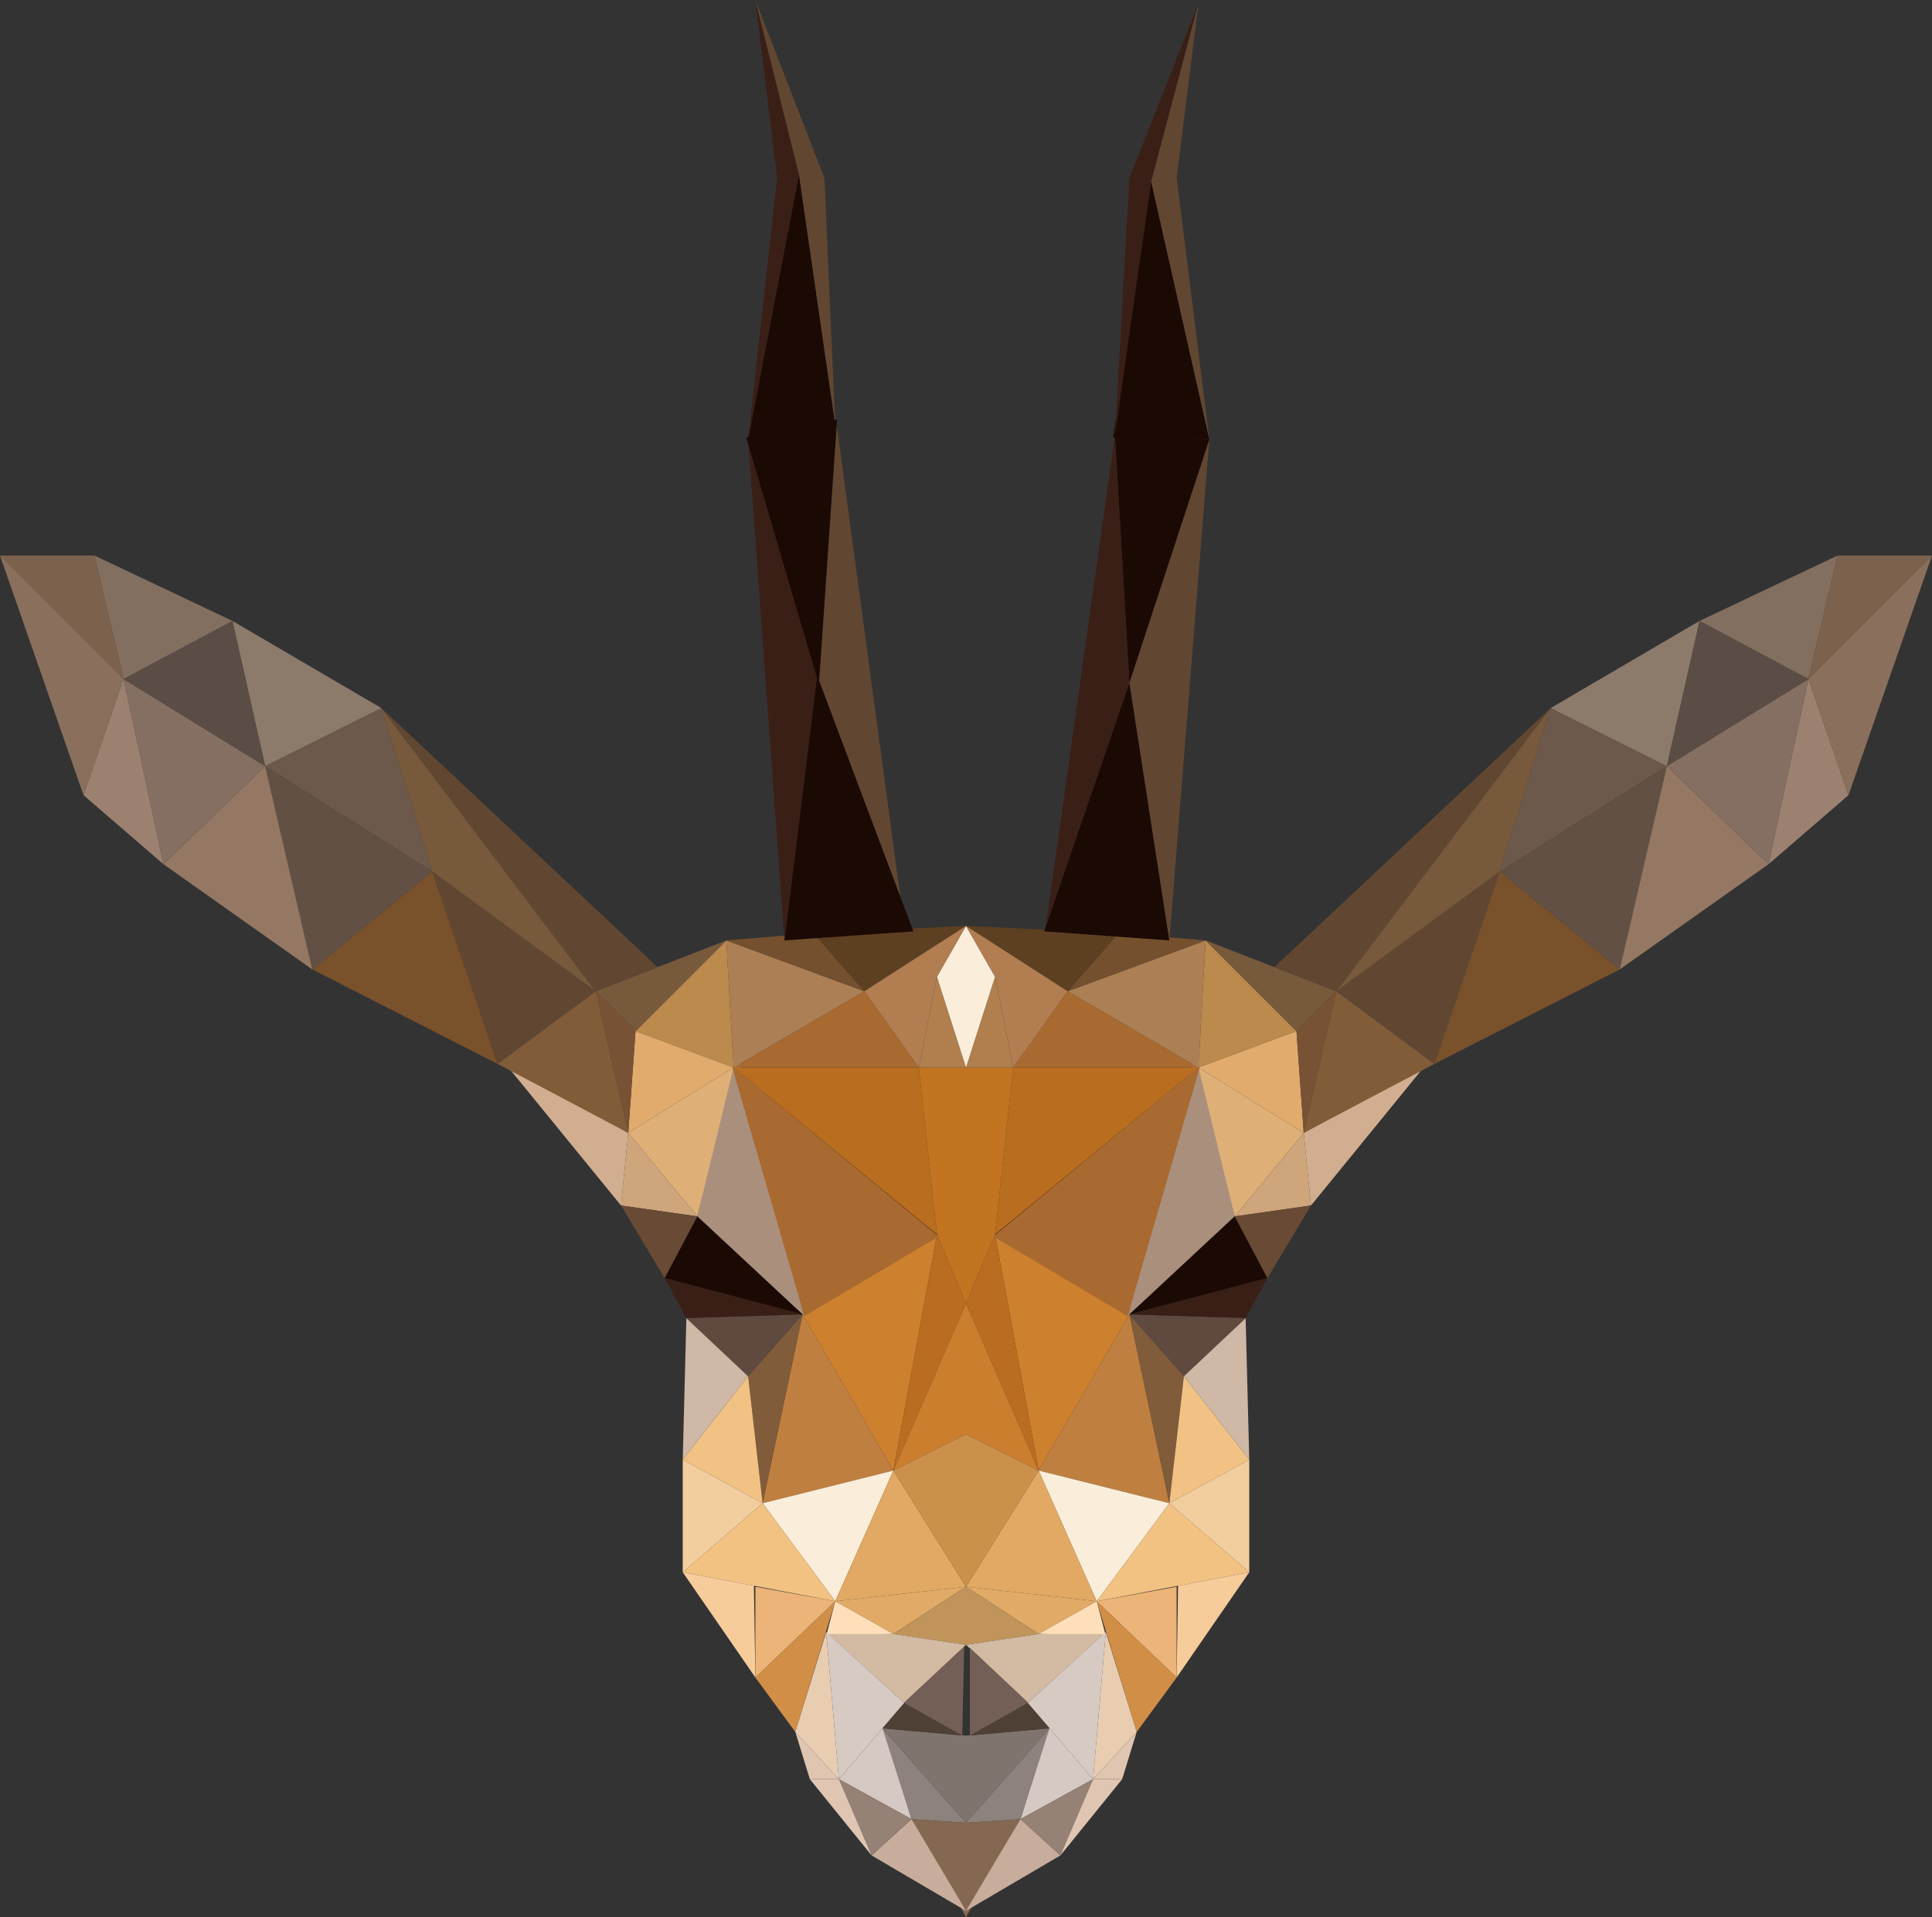 <?xml version="1.0" encoding="utf-8"?>
<!-- Generator: Adobe Illustrator 23.0.1, SVG Export Plug-In . SVG Version: 6.00 Build 0)  -->
<svg version="1.1" id="Layer_1" xmlns="http://www.w3.org/2000/svg" xmlns:xlink="http://www.w3.org/1999/xlink" x="0px" y="0px"
	 viewBox="0 0 532 528" style="enable-background:new 0 0 532 528;" xml:space="preserve">
<rect x="0" y="0" width="532" height="528" fill="#333333" stroke="none"/>
<style type="text/css">
	.st0{fill:none;stroke:#000000;stroke-miterlimit:10;}
	.st1{fill:#CD802E;}
	.st2{fill:#BF7F40;}
	.st3{fill:#AA8F7D;}
	.st4{fill:#815C3A;}
	.st5{fill:#F1C284;}
	.st6{fill:#CFB8A5;}
	.st7{fill:#DEB077;}
	.st8{fill:#CFA57C;}
	.st9{fill:#D1AE90;}
	.st10{fill:#604A3F;}
	.st11{fill:#1B0904;}
	.st12{fill:#684A35;}
	.st13{fill:#FAEEDA;}
	.st14{fill:#F2C283;}
	.st15{fill:#F2CE9E;}
	.st16{fill:#F6CC9A;}
	.st17{fill:#ECB478;}
	.st18{fill:#D18E47;}
	.st19{fill:#BA6C21;}
	.st20{fill:#CA7E2E;}
	.st21{fill:#E2A964;}
	.st22{fill:#CB914B;}
	.st23{fill:#E1AA66;}
	.st24{fill:#C0945A;}
	.st25{fill:#FFDFB9;}
	.st26{fill:#E9CDB1;}
	.st27{fill:#E0C5B0;}
	.st28{fill:#D3BAA3;}
	.st29{fill:#735F55;}
	.st30{fill:#D7CAC3;}
	.st31{fill:#D6C8C3;}
	.st32{fill:#8D827D;}
	.st33{fill:#846851;}
	.st34{fill:#C8AD9C;}
	.st35{fill:#958176;}
	.st36{fill:#E0C6B2;}
	.st37{fill:#B96D1F;}
	.st38{fill:#C27420;}
	.st39{fill:#A86A30;}
	.st40{fill:#AC7F54;}
	.st41{fill:#BB8A4C;}
	.st42{fill:#E1AB6D;}
	.st43{fill:#75502E;}
	.st44{fill:#5D3F21;}
	.st45{fill:#B07F4D;}
	.st46{fill:#B27D50;}
	.st47{fill:#77593C;}
	.st48{fill:#785234;}
	.st49{fill:#815C38;}
	.st50{fill:#614731;}
	.st51{fill:#79512B;}
	.st52{fill:#6D594C;}
	.st53{fill:#625044;}
	.st54{fill:#8C7A6B;}
	.st55{fill:#957863;}
	.st56{fill:#856E62;}
	.st57{fill:#5B4D45;}
	.st58{fill:#836F60;}
	.st59{fill:#9C8171;}
	.st60{fill:#7C614D;}
	.st61{fill:#8A705C;}
	.st62{fill:#3A1F16;}
	.st63{fill:#80746F;}
	.st64{fill:#4F4036;}
</style>
<g>
	<g>
		<g>
			<polygon class="st0" points="311,362 274,340 330,294 			"/>
			<polygon class="st1" points="274,340 286,405 311,362 			"/>
			<polygon class="st2" points="286,405 322,414 311,362 			"/>
			<polygon class="st3" points="310.5,362.5 340,335 329.5,288.5 			"/>
			<polygon class="st4" points="322,414 326,379 311,362 			"/>
			<polygon class="st5" points="322,414 344,402 326,379 			"/>
			<polygon class="st6" points="326,379 343,363 344,402 			"/>
			<polygon class="st7" points="330,294 359,312 340,335 			"/>
			<polygon class="st8" points="359,312 361,332 340,335 			"/>
			<polygon class="st9" points="359,312 392,294 361,332 			"/>
			<polygon class="st10" points="326,379 343,363 311,362 			"/>
			<polygon class="st11" points="311,362 349,352 340,335 			"/>
			<polygon class="st12" points="340,335 361,332 349,352 			"/>
			<polygon class="st13" points="286,405 302,441 322,414 			"/>
			<polygon class="st14" points="302,441 344,433 322,414 			"/>
			<polygon class="st15" points="322,414 344,402 344,433 			"/>
			<polygon class="st16" points="324.4,436.73 324,462 344,433 			"/>
			<polygon class="st17" points="302,441 324,462 324,437 			"/>
			<polygon class="st18" points="302,441 313,477 324,462 			"/>
			<polygon class="st19" points="274,340 266,359 286,405 			"/>
			<polygon class="st20" points="266,359 266,395 286,405 			"/>
			<polygon class="st21" points="302,441 266,437 286,405 			"/>
			<polygon class="st22" points="286,405 266,395 266,437 			"/>
			<polygon class="st23" points="266,437 286,450 302,441 			"/>
			<polygon class="st24" points="286,450 266,437 266,453 			"/>
			<polygon class="st25" points="286,450 302,441 304.5,450.5 			"/>
			<polygon class="st26" points="304.5,449.5 301,490 313,477 			"/>
			<polygon class="st27" points="301,490 309,490 313,477 			"/>
			<polygon class="st28" points="304,450 283,469 266,453 286,450 			"/>
			<polygon class="st29" points="284.06,469.8 267.06,478.8 267.06,453.8 			"/>
			<polygon class="st30" points="301,490 283,469 304.5,449.5 			"/>
			<polygon class="st31" points="301,490 281,501 288.87,475.85 			"/>
			<polygon class="st32" points="266,502 281,501 289,476 			"/>
			<polygon class="st33" points="281,501 266,528 266,502 			"/>
			<polygon class="st34" points="281,501 292,511 266,526.26 			"/>
			<polygon class="st35" points="292,511 301,490 281,501 			"/>
			<polygon class="st36" points="301,490 309,490 292,511 			"/>
			<polygon class="st37" points="274,340 279,294 330,294 			"/>
			<polygon class="st38" points="279,294 266,294 266,359 274,340 			"/>
			<polygon class="st39" points="279,294 294,273 330,294 			"/>
			<polygon class="st40" points="294,273 332,259 330,294 			"/>
			<polygon class="st41" points="332,259 357,284 330,294 			"/>
			<polygon class="st42" points="357,284 359,312 330,294 			"/>
			<polygon class="st43" points="294,273 308,257 332,259 			"/>
			<polygon class="st44" points="294,273 266,255 308,257 			"/>
			<polygon class="st45" points="279,294 274,269 266,294 			"/>
			<polygon class="st13" points="274,269 266,255 266,294 			"/>
			<polygon class="st46" points="266,255 294,273 279,294 274,269 			"/>
			<polygon class="st47" points="332,259 368,273 357,284 			"/>
			<polygon class="st48" points="368,273 359,312 357,284 			"/>
			<polygon class="st49" points="368,273 395,293 359,312 			"/>
			<polygon class="st50" points="368,273 427,195 350.94,266.33 			"/>
			<polygon class="st50" points="395,293 413,240 368,273 			"/>
			<polygon class="st47" points="368,273 427,195 413,240 			"/>
			<polygon class="st51" points="413,240 446,267 395,293 			"/>
			<polygon class="st52" points="413,240 459,211 427,195 			"/>
			<polygon class="st53" points="446,267 459,211 413,240 			"/>
			<polygon class="st54" points="459,211 468,171 427,195 			"/>
			<polygon class="st55" points="459,211 487,238 446,267 			"/>
			<polygon class="st56" points="459,211 498,187 487,238 			"/>
			<polygon class="st57" points="498,187 468,171 459,211 			"/>
			<polygon class="st58" points="498,187 506,153 468,171 			"/>
			<polygon class="st59" points="498,187 509,219 487,238 			"/>
			<polygon class="st60" points="498,187 532,153 506,153 			"/>
			<polygon class="st61" points="509,219 532,153 498,187 			"/>
			<polygon class="st62" points="311,362 349,352 343,363 			"/>
			<polygon class="st63" points="266,502 266,478 289,476 			"/>
			<polygon class="st64" points="289,476 283,469 267,478 			"/>
			<polygon class="st39" points="310.5,362.5 330.5,293.5 273.5,340.5 			"/>
		</g>
	</g>
	<g>
		<g>
			<polygon class="st0" points="221,362 258,340 202,294 			"/>
			<polygon class="st1" points="258,340 246,405 221,362 			"/>
			<polygon class="st2" points="246,405 210,414 221,362 			"/>
			<polygon class="st3" points="221.5,362.5 192,335 202.5,288.5 			"/>
			<polygon class="st4" points="210,414 206,379 221,362 			"/>
			<polygon class="st5" points="210,414 188,402 206,379 			"/>
			<polygon class="st6" points="206,379 189,363 188,402 			"/>
			<polygon class="st7" points="202,294 173,312 192,335 			"/>
			<polygon class="st8" points="173,312 171,332 192,335 			"/>
			<polygon class="st9" points="173,312 140,294 171,332 			"/>
			<polygon class="st10" points="206,379 189,363 221,362 			"/>
			<polygon class="st11" points="221,362 183,352 192,335 			"/>
			<polygon class="st12" points="192,335 171,332 183,352 			"/>
			<polygon class="st13" points="246,405 230,441 210,414 			"/>
			<polygon class="st14" points="230,441 188,433 210,414 			"/>
			<polygon class="st15" points="210,414 188,402 188,433 			"/>
			<polygon class="st16" points="207.6,436.73 208,462 188,433 			"/>
			<polygon class="st17" points="230,441 208,462 208,437 			"/>
			<polygon class="st18" points="230,441 219,477 208,462 			"/>
			<polygon class="st19" points="258,340 266,359 246,405 			"/>
			<polygon class="st20" points="266,359 266,395 246,405 			"/>
			<polygon class="st21" points="230,441 266,437 246,405 			"/>
			<polygon class="st22" points="246,405 266,395 266,437 			"/>
			<polygon class="st23" points="266,437 246,450 230,441 			"/>
			<polygon class="st24" points="246,450 266,437 266,453 			"/>
			<polygon class="st25" points="246,450 230,441 227.5,450.5 			"/>
			<polygon class="st26" points="227.5,449.5 231,490 219,477 			"/>
			<polygon class="st27" points="231,490 223,490 219,477 			"/>
			<polygon class="st28" points="228,450 249,469 266,453 246,450 			"/>
			<polygon class="st29" points="247.94,469.8 264.94,478.8 265.5,453.5 			"/>
			<polygon class="st30" points="231,490 249,469 227.5,449.5 			"/>
			<polygon class="st31" points="231,490 251,501 243.13,475.85 			"/>
			<polygon class="st32" points="266,502 251,501 243,476 			"/>
			<polygon class="st33" points="251,501 266,528 266,502 			"/>
			<polygon class="st34" points="251,501 240,511 266,526.26 			"/>
			<polygon class="st35" points="240,511 231,490 251,501 			"/>
			<polygon class="st36" points="231,490 223,490 240,511 			"/>
			<polygon class="st37" points="258,340 253,294 202,294 			"/>
			<polygon class="st38" points="253,294 266,294 266,359 258,340 			"/>
			<polygon class="st39" points="253,294 238,273 202,294 			"/>
			<polygon class="st40" points="238,273 200,259 202,294 			"/>
			<polygon class="st41" points="200,259 175,284 202,294 			"/>
			<polygon class="st42" points="175,284 173,312 202,294 			"/>
			<polygon class="st43" points="238,273 224,257 200,259 			"/>
			<polygon class="st44" points="238,273 266,255 224,257 			"/>
			<polygon class="st45" points="253,294 258,269 266,294 			"/>
			<polygon class="st13" points="258,269 266,255 266,294 			"/>
			<polygon class="st46" points="266,255 238,273 253,294 258,269 			"/>
			<polygon class="st47" points="200,259 164,273 175,284 			"/>
			<polygon class="st48" points="164,273 173,312 175,284 			"/>
			<polygon class="st49" points="164,273 137,293 173,312 			"/>
			<polygon class="st50" points="164,273 105,195 181.06,266.33 			"/>
			<polygon class="st50" points="137,293 119,240 164,273 			"/>
			<polygon class="st47" points="164,273 105,195 119,240 			"/>
			<polygon class="st51" points="119,240 86,267 137,293 			"/>
			<polygon class="st52" points="119,240 73,211 105,195 			"/>
			<polygon class="st53" points="86,267 73,211 119,240 			"/>
			<polygon class="st54" points="73,211 64,171 105,195 			"/>
			<polygon class="st55" points="73,211 45,238 86,267 			"/>
			<polygon class="st56" points="73,211 34,187 45,238 			"/>
			<polygon class="st57" points="34,187 64,171 73,211 			"/>
			<polygon class="st58" points="34,187 26,153 64,171 			"/>
			<polygon class="st59" points="34,187 23,219 45,238 			"/>
			<polygon class="st60" points="34,187 0,153 26,153 			"/>
			<polygon class="st61" points="23,219 0,153 34,187 			"/>
			<polygon class="st62" points="221,362 183,352 189,363 			"/>
			<polygon class="st63" points="266,502 266,478 243,476 			"/>
			<polygon class="st64" points="243,476 249,469 265,478 			"/>
			<polygon class="st39" points="221.5,362.5 201.5,293.5 258.5,340.5 			"/>
		</g>
	</g>
</g>
<polygon class="st11" points="287.5,256.5 311,188 322,259 "/>
<polygon class="st50" points="311,188 333,121 322,259 "/>
<polygon class="st11" points="333,121 307.01,120.35 311,188 "/>
<polygon class="st62" points="311,188 288,255 307,120 "/>
<polygon class="st11" points="306.5,120.5 317,50 333,121 "/>
<polygon class="st62" points="317,50 311,49 307,120 "/>
<polygon class="st50" points="317,50 333,121 324,49 "/>
<polygon class="st62" points="317,50 330,1 311,49 "/>
<polygon class="st50" points="324,49 330,1 317,50 "/>
<polygon class="st50" points="225,186 230.4,117.05 249,255 "/>
<polygon class="st11" points="251.5,256.5 225,186 216,259 "/>
<polygon class="st62" points="225,186 206,121 216,259 "/>
<polygon class="st11" points="206,121 230,117 220,48 "/>
<polygon class="st50" points="220,48 227,49 230,117 "/>
<polygon class="st62" points="220,48 214,49 206,121 "/>
<polygon class="st62" points="220,48 208,0 214,49 "/>
<polygon class="st50" points="220,48 208,0 227,49 "/>
<polygon class="st11" points="205.5,120.5 230.5,115.5 225.5,188.5 "/>
</svg>
